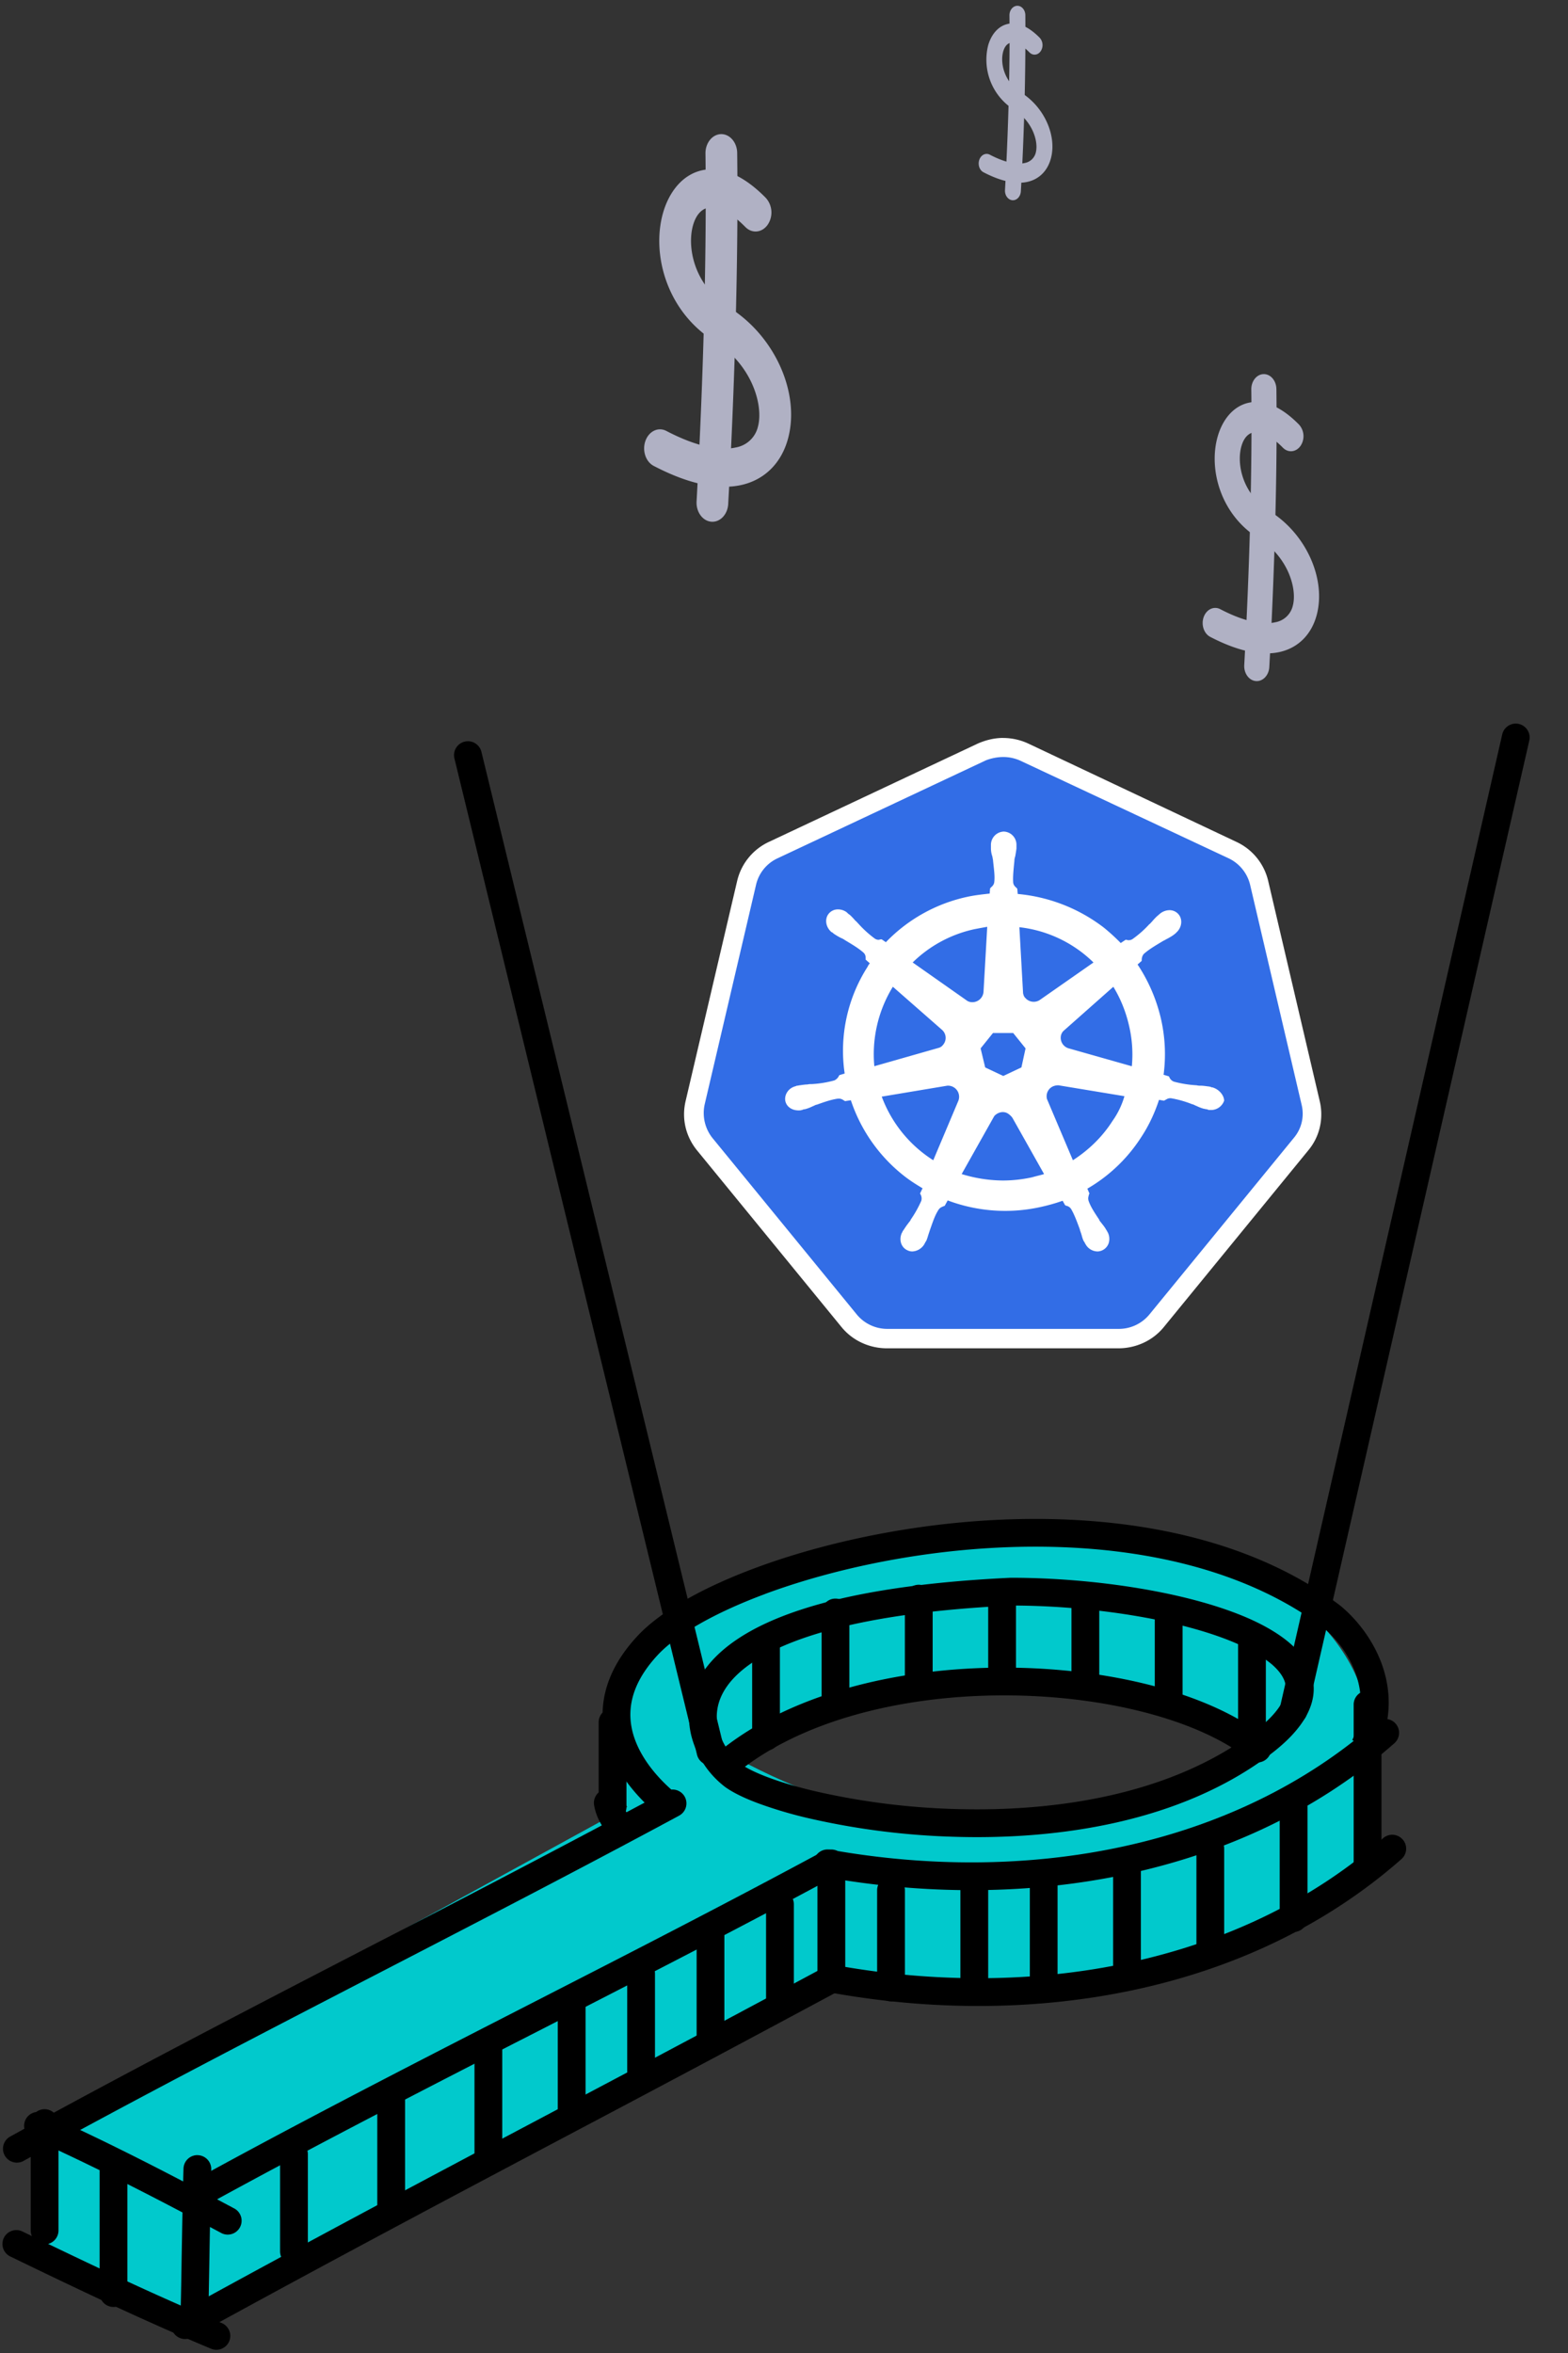 <svg viewBox="0 0 36 54" fill="currentColor" xmlns="http://www.w3.org/2000/svg"><rect x="0" y="0" width="36" height="54" fill="#333333" stroke="none"/><path fill-rule="evenodd" clip-rule="evenodd" d="M28.681 9.24c.359-.072.753.106 1.144.505a.397.397 0 0 1 .034.488c-.103.146-.285.165-.406.04-.322-.327-.55-.375-.676-.35-.118.024-.22.125-.275.318-.113.394.013 1.094.655 1.494.834.52 1.292 1.555 1.074 2.377-.115.435-.411.75-.845.85-.419.095-.954-.01-1.6-.346-.146-.076-.213-.28-.15-.456.064-.176.234-.256.38-.18.59.308 1.002.36 1.262.301a.502.502 0 0 0 .404-.38c.104-.391-.111-1.127-.79-1.55-.872-.544-1.15-1.587-.934-2.337.109-.379.356-.7.724-.774Z" fill="#B0B1C4"/><path fill-rule="evenodd" clip-rule="evenodd" d="M29.012 8.586c.16-.003.29.15.293.342.024 1.948-.045 4.252-.163 6.38-.01.19-.148.335-.307.322-.159-.012-.279-.178-.268-.369.117-2.115.185-4.398.162-6.323-.003-.192.124-.349.283-.352ZM16.138 3.904c.453-.091.95.134 1.445.638a.501.501 0 0 1 .042.616c-.13.185-.36.207-.513.051-.406-.413-.693-.474-.853-.442-.149.03-.277.158-.347.401-.143.498.016 1.382.827 1.887 1.053.656 1.632 1.964 1.356 3.001-.145.55-.52.948-1.068 1.073-.528.12-1.204-.012-2.019-.437-.184-.096-.269-.354-.189-.575.08-.222.294-.324.478-.228.746.389 1.266.455 1.595.38a.632.632 0 0 0 .51-.479c.131-.495-.14-1.424-.998-1.958-1.1-.686-1.452-2.003-1.18-2.95.138-.48.45-.885.914-.978Z" fill="#B0B1C4"/><path fill-rule="evenodd" clip-rule="evenodd" d="M16.555 3.078c.201-.003.367.19.37.431.03 2.461-.057 5.37-.206 8.057-.013.241-.187.423-.387.407-.2-.016-.352-.224-.339-.465.148-2.671.234-5.555.204-7.986-.003-.241.158-.44.358-.444ZM23.146.547c.227-.045.477.068.725.32a.251.251 0 0 1 .021.31c-.065.092-.18.104-.257.025-.204-.207-.348-.238-.428-.221-.075.014-.139.079-.174.2-.072.25.008.694.415.947.528.33.819.986.68 1.506-.073.276-.26.476-.535.539-.265.06-.605-.007-1.014-.22-.092-.048-.134-.177-.094-.288.04-.112.147-.163.24-.115.374.195.635.229.8.191a.318.318 0 0 0 .256-.24c.065-.249-.071-.715-.501-.983a1.356 1.356 0 0 1-.592-1.48c.07-.24.226-.444.459-.49Z" fill="#B0B1C4"/><path fill-rule="evenodd" clip-rule="evenodd" d="M23.356.133c.1-.002.184.095.185.216a62.71 62.71 0 0 1-.103 4.042c-.007.12-.094.212-.194.204-.1-.008-.177-.112-.17-.233.074-1.34.117-2.787.102-4.007-.002-.12.079-.22.18-.222Z" fill="#B0B1C4"/><path fill-rule="evenodd" clip-rule="evenodd" d="M1.013 48.8v2.869l3.506 1.594 14.344-7.97c3.825.638 12.43-.268 12.43-2.55 0-.898.07-1.66.125-2.261.08-.893.13-1.436-.124-1.563-.425-1.7-3.506-5.738-14.025-2.55-1.169.212-4.463 2.231-2.869 5.1L1.013 48.8Zm15.618-8.606c1.594-1.275 6.248-3.124 12.113-.319-1.594 1.487-6.248 3.634-12.113.319Z" fill="#01C9CC"/><path d="M20.377 30.72c-.34 0-.662-.149-.88-.418l-3.31-4.046a1.076 1.076 0 0 1-.218-.95l1.182-5.05c.076-.335.303-.605.615-.753l4.787-2.251a1.12 1.12 0 0 1 .491-.112c.17 0 .34.037.492.112l4.787 2.241c.312.15.54.419.615.754l1.182 5.05c.076.335 0 .68-.217.95l-3.311 4.045c-.218.26-.54.419-.88.419l-5.335.01Z" fill="#326DE6"/><path d="M23.035 17.373c.132 0 .265.028.388.083l4.786 2.242a.907.907 0 0 1 .492.605l1.183 5.05c.066.27 0 .55-.18.763l-3.311 4.046a.907.907 0 0 1-.71.335h-5.306a.907.907 0 0 1-.71-.335l-3.31-4.046a.92.92 0 0 1-.18-.763l1.182-5.05a.891.891 0 0 1 .492-.605l4.787-2.25c.122-.047.264-.075.397-.075Zm0-.438c-.199 0-.398.047-.587.13l-4.786 2.252a1.322 1.322 0 0 0-.738.902l-1.183 5.05c-.094.4 0 .81.265 1.135l3.311 4.047c.256.316.643.492 1.05.492h5.307c.407 0 .795-.176 1.05-.492l3.31-4.047c.266-.316.36-.734.266-1.134l-1.183-5.051a1.32 1.32 0 0 0-.738-.902l-4.767-2.251a1.377 1.377 0 0 0-.577-.13Z" fill="#fff"/><path d="M27.83 24.953c-.009 0-.009 0 0 0h-.009c-.01 0-.019 0-.019-.01-.018 0-.037-.009-.056-.009-.067-.009-.123-.018-.18-.018-.028 0-.057 0-.095-.01h-.01a2.537 2.537 0 0 1-.51-.083.184.184 0 0 1-.104-.102c0-.01-.01-.01-.01-.019l-.122-.037a3.618 3.618 0 0 0-.067-1.312 3.798 3.798 0 0 0-.53-1.218l.095-.084v-.018c0-.047.01-.094.047-.14.114-.102.256-.186.426-.288.029-.019.057-.028.085-.047a1.48 1.48 0 0 0 .161-.093c.01-.01.028-.018.047-.037.01-.01.02-.01.02-.019.132-.111.16-.297.066-.418a.27.27 0 0 0-.218-.103.356.356 0 0 0-.208.075l-.02.018c-.018.01-.027.028-.046.038a1.343 1.343 0 0 0-.123.13c-.02.018-.038.046-.066.065a2.39 2.39 0 0 1-.379.335.154.154 0 0 1-.085.028c-.019 0-.038 0-.057-.01h-.019l-.113.075a4.573 4.573 0 0 0-.388-.354 3.814 3.814 0 0 0-1.977-.772l-.01-.12-.019-.02c-.028-.027-.066-.055-.075-.12-.01-.149.01-.316.028-.502v-.01c0-.028.01-.065.019-.093.01-.055.019-.111.028-.176v-.084a.302.302 0 0 0-.293-.307.306.306 0 0 0-.293.307v.074c0 .065.01.121.028.177.01.028.01.056.02.093v.01c.018.185.047.353.028.502-.01.065-.048.093-.076.12l-.019.02-.01.12c-.17.019-.34.037-.51.074a3.663 3.663 0 0 0-1.873 1.042l-.095-.065h-.019c-.019 0-.038.01-.056.01a.154.154 0 0 1-.086-.029 2.49 2.49 0 0 1-.378-.344c-.019-.018-.038-.046-.066-.065a1.519 1.519 0 0 0-.123-.13c-.01-.01-.029-.018-.048-.037-.009-.01-.018-.01-.018-.019a.334.334 0 0 0-.209-.074.27.27 0 0 0-.217.102c-.095.121-.066.307.066.419.01 0 .01.009.019.009.019.01.028.028.047.037.057.037.104.065.161.093.029.01.057.028.085.047.17.102.312.186.426.288.047.047.047.093.047.14v.018l.095.084c-.02.028-.038.046-.047.074a3.573 3.573 0 0 0-.53 2.456l-.123.037c0 .01-.01.01-.01.019a.218.218 0 0 1-.104.102 2.425 2.425 0 0 1-.51.084h-.01c-.028 0-.066 0-.095.009-.056 0-.113.01-.18.019-.018 0-.037.009-.056.009-.01 0-.019 0-.029.01-.17.036-.274.195-.245.343.028.13.15.214.302.214.029 0 .048 0 .076-.009.01 0 .019 0 .019-.01.019 0 .038-.009.057-.009a.922.922 0 0 0 .17-.065c.028-.009.057-.028.085-.037h.01c.18-.065.34-.12.491-.14h.02c.056 0 .094.028.122.047.01 0 .01.01.02.01l.132-.02A3.68 3.68 0 0 0 20.774 27c.132.102.265.186.407.27l-.057.12c0 .01.01.01.01.019a.192.192 0 0 1 .018.149 2.61 2.61 0 0 1-.246.437v.009c-.019.028-.037.046-.056.074-.038.047-.067.093-.105.15a.203.203 0 0 0-.028.046c0 .009-.01.018-.01.018-.075.159-.018.335.124.4a.255.255 0 0 0 .113.028.34.34 0 0 0 .284-.177c0-.009.01-.018.01-.018a.206.206 0 0 1 .028-.047c.028-.065.038-.111.057-.167l.028-.084c.066-.186.113-.335.198-.465.038-.056.086-.065.123-.084.01 0 .01 0 .02-.009l.066-.12a3.752 3.752 0 0 0 2.147.148c.167-.037.331-.083.492-.14l.057.103c.01 0 .01 0 .019.01a.17.17 0 0 1 .123.083c.075.13.132.288.198.465v.01l.029.083c.018.056.028.111.056.167.01.019.02.028.029.047 0 .01.01.018.01.018a.32.32 0 0 0 .283.177.279.279 0 0 0 .255-.195.332.332 0 0 0-.018-.233c0-.009-.01-.009-.01-.018-.01-.019-.019-.037-.028-.047-.029-.056-.067-.102-.104-.149-.02-.027-.038-.046-.057-.074v-.01c-.104-.157-.199-.297-.246-.436-.019-.066 0-.103.01-.15 0-.009.009-.009.009-.018l-.047-.111a3.64 3.64 0 0 0 1.248-1.2c.17-.26.303-.55.397-.838l.114.019c.01 0 .01-.01.019-.01.038-.018.066-.046.123-.046h.019a2.4 2.4 0 0 1 .492.14h.01c.027.01.056.028.084.037a.92.92 0 0 0 .17.065c.02 0 .038.01.057.01.01 0 .02 0 .029.009.028.009.047.009.075.009a.318.318 0 0 0 .303-.214c0-.112-.104-.26-.274-.307Zm-4.38-.456-.415.196-.416-.196-.105-.437.284-.353h.464l.284.353-.095.437Zm2.47-.967c.073.308.096.625.066.94l-1.447-.41a.252.252 0 0 1-.18-.297.22.22 0 0 1 .057-.103l1.145-1.014c.16.26.283.558.359.884Zm-.814-1.442-1.239.865a.255.255 0 0 1-.33-.055c-.03-.028-.039-.066-.048-.103l-.085-1.516a2.89 2.89 0 0 1 1.702.81Zm-2.743-.762c.104-.02.199-.038.303-.056l-.085 1.488a.257.257 0 0 1-.256.242.228.228 0 0 1-.113-.028l-1.258-.884a2.9 2.9 0 0 1 1.41-.762Zm-1.863 1.32 1.125.986a.245.245 0 0 1 .029.344.19.19 0 0 1-.114.075l-1.466.418a2.954 2.954 0 0 1 .425-1.823Zm-.256 2.521 1.504-.251a.255.255 0 0 1 .256.344l-.577 1.367a2.942 2.942 0 0 1-1.183-1.46Zm3.453 1.851a3.14 3.14 0 0 1-.662.074 3.26 3.26 0 0 1-.956-.148l.748-1.33c.075-.084.198-.121.302-.066a.4.4 0 0 1 .114.103l.728 1.293c-.085.027-.18.046-.274.074Zm1.845-1.293c-.237.372-.55.67-.909.902l-.595-1.404a.249.249 0 0 1 .132-.289.306.306 0 0 1 .132-.027l1.514.25a1.86 1.86 0 0 1-.274.568Z" fill="#fff"/><path fill-rule="evenodd" clip-rule="evenodd" d="M23.203 36.209h.015c1.885 0 4.097.327 5.488.95.35.158.662.34.905.549.243.208.435.46.513.756.165.628-.214 1.236-.961 1.8-2.07 1.563-4.898 1.97-7.322 1.887a17.074 17.074 0 0 1-3.253-.418 9.813 9.813 0 0 1-1.18-.348c-.323-.12-.595-.252-.78-.39l.192-.256-.192.255a2.136 2.136 0 0 1-.732-1.074 1.802 1.802 0 0 1 .278-1.593c.379-.532 1.072-1.008 2.185-1.376 1.115-.37 2.68-.64 4.844-.742Zm.022.637c-2.126.1-3.626.366-4.666.71-1.044.346-1.596.761-1.865 1.14-.261.368-.279.73-.187 1.045.096.327.312.6.504.743l-.19.252.19-.252c.112.084.318.19.62.304.298.112.67.223 1.103.324a16.43 16.43 0 0 0 3.129.402c2.362.08 5.015-.324 6.916-1.758.698-.527.789-.9.728-1.13-.035-.131-.13-.279-.312-.435a3.112 3.112 0 0 0-.75-.45c-1.275-.571-3.381-.894-5.22-.895Zm-4.139 5.599a.32.32 0 0 1 .32.32v2.529a.319.319 0 1 1-.638 0v-2.53c0-.176.142-.319.318-.319Zm-18.063 5.96a.32.32 0 0 1 .32.319v2.464a.319.319 0 0 1-.638 0v-2.464c0-.176.142-.319.318-.319ZM4.54 49.46a.319.319 0 0 1 .31.327c-.016.523-.03 1.317-.042 2.041l-.02 1.122a.319.319 0 1 1-.638-.013c.007-.3.014-.693.02-1.111.013-.728.027-1.532.043-2.058a.319.319 0 0 1 .328-.309Z" fill="#000"/><path fill-rule="evenodd" clip-rule="evenodd" d="M.582 48.655a.319.319 0 0 1 .421-.16c1.5.675 2.922 1.412 4.36 2.18a.319.319 0 1 1-.3.562c-1.435-.765-2.841-1.495-4.321-2.16a.319.319 0 0 1-.16-.422Zm-.494 2.704a.319.319 0 0 1 .426-.148c1.516.733 3.027 1.457 4.572 2.1a.319.319 0 1 1-.245.589c-1.563-.651-3.09-1.382-4.605-2.115a.319.319 0 0 1-.148-.426Z" fill="#000"/><path fill-rule="evenodd" clip-rule="evenodd" d="M19.322 42.62a.319.319 0 0 1-.13.431c-2.216 1.196-4.457 2.343-6.695 3.49l-.668.341c-2.46 1.26-4.913 2.525-7.33 3.857a.319.319 0 1 1-.308-.558c2.426-1.338 4.888-2.606 7.348-3.866l.667-.342c2.238-1.146 4.473-2.29 6.684-3.483a.319.319 0 0 1 .432.13Zm.045 2.651a.319.319 0 0 1-.13.432 904.422 904.422 0 0 1-5.936 3.163c-2.985 1.58-5.98 3.167-8.884 4.767a.319.319 0 1 1-.308-.558c2.906-1.602 5.912-3.194 8.902-4.778a903.116 903.116 0 0 0 5.924-3.155.319.319 0 0 1 .432.129Zm-3.645-4.035a.319.319 0 0 1-.13.432c-2.185 1.178-4.455 2.352-6.73 3.529-2.82 1.458-5.648 2.92-8.333 4.401a.319.319 0 0 1-.308-.558c2.68-1.477 5.532-2.953 8.366-4.419a448.486 448.486 0 0 0 6.703-3.514.319.319 0 0 1 .432.129Z" fill="#000"/><path fill-rule="evenodd" clip-rule="evenodd" d="M32.042 39.556a.319.319 0 0 1-.028.45c-3.495 3.079-8.463 3.894-13.065 3.072a.319.319 0 1 1 .112-.628c4.47.798 9.222-.007 12.531-2.922a.319.319 0 0 1 .45.028Z" fill="#000"/><path fill-rule="evenodd" clip-rule="evenodd" d="M32.205 42.215a.319.319 0 0 1-.029.45c-3.495 3.078-8.463 3.893-13.065 3.071a.319.319 0 1 1 .113-.628c4.47.799 9.222-.007 12.53-2.922a.319.319 0 0 1 .45.029Zm-14.641-5.633c-1.17.435-2.034.938-2.462 1.398-.66.709-.716 1.342-.55 1.866.176.555.617 1.039 1.035 1.37l-.396.5c-.464-.368-1.016-.95-1.247-1.677-.24-.76-.114-1.628.691-2.493.531-.57 1.507-1.116 2.707-1.562 1.21-.45 2.685-.812 4.249-.996 3.115-.364 6.656-.025 9.157 1.842l.005.004.004.003c.701.566 1.566 1.854.869 3.364l-.579-.267c.521-1.13-.1-2.122-.686-2.597-2.31-1.721-5.652-2.072-8.696-1.716-1.517.178-2.941.53-4.101.96Z" fill="#000"/><path fill-rule="evenodd" clip-rule="evenodd" d="M31.398 38.8a.32.32 0 0 1 .319.319v3.625a.319.319 0 0 1-.638 0v-3.625a.32.32 0 0 1 .319-.319Zm-17.334.405a.32.32 0 0 1 .319.319v1.944a.319.319 0 1 1-.638 0v-1.944a.32.32 0 0 1 .319-.319Z" fill="#000"/><path fill-rule="evenodd" clip-rule="evenodd" d="M13.887 41.064a.319.319 0 0 1 .38.245.65.65 0 0 0 .16.335.319.319 0 0 1-.451.45 1.29 1.29 0 0 1-.333-.65.319.319 0 0 1 .244-.38Zm9.136-2.156c-2.323.005-4.687.58-6.186 1.848a.319.319 0 1 1-.412-.487c1.66-1.405 4.2-1.994 6.597-1.998 2.392-.005 4.748.571 6.045 1.609a.319.319 0 1 1-.399.498c-1.133-.907-3.316-1.475-5.645-1.47Z" fill="#000"/><path fill-rule="evenodd" clip-rule="evenodd" d="M34.871 16.614c.172.04.28.21.24.382l-5.1 22.312a.319.319 0 1 1-.621-.142l5.1-22.312a.319.319 0 0 1 .381-.24Zm-24.203.406a.319.319 0 0 1 .385.234l5.57 22.864a.319.319 0 0 1-.62.151l-5.57-22.864a.319.319 0 0 1 .235-.385Zm10.426 19.349c.176 0 .319.142.319.318V38.6a.319.319 0 0 1-.638 0v-1.913c0-.176.143-.318.319-.318Zm1.912 0a.32.32 0 0 1 .32.318v1.594a.319.319 0 0 1-.638 0v-1.594c0-.176.142-.318.318-.318Zm1.913 0c.176 0 .319.142.319.318V38.6a.319.319 0 0 1-.638 0v-1.913c0-.176.143-.318.319-.318Zm-5.738.318a.32.32 0 0 1 .32.32v1.912a.319.319 0 0 1-.638 0v-1.913c0-.176.142-.319.318-.319Zm7.65 0a.32.32 0 0 1 .32.32v1.912a.319.319 0 0 1-.638 0v-1.913c0-.176.142-.319.318-.319Zm-9.243.638c.176 0 .318.143.318.319v2.23a.319.319 0 0 1-.637 0v-2.23a.32.32 0 0 1 .319-.32Zm11.156 0a.32.32 0 0 1 .319.319v2.23a.319.319 0 0 1-.638 0v-2.23a.32.32 0 0 1 .319-.32Zm.956 3.825a.32.32 0 0 1 .319.319v2.55a.319.319 0 0 1-.638 0v-2.55a.32.32 0 0 1 .32-.32Zm-1.912.956c.176 0 .318.143.318.319v2.231a.319.319 0 0 1-.637 0v-2.231a.32.32 0 0 1 .319-.319Zm-1.913.319a.32.32 0 0 1 .319.319v2.55a.319.319 0 0 1-.638 0v-2.55a.32.32 0 0 1 .32-.32Zm-1.912.319c.176 0 .318.142.318.318v2.55a.319.319 0 0 1-.637 0v-2.55c0-.176.143-.318.319-.318Zm-3.507.318a.32.32 0 0 1 .32.32v2.23a.319.319 0 0 1-.638 0v-2.23c0-.177.142-.32.318-.32Zm1.913 0a.32.32 0 0 1 .319.32v2.23a.319.319 0 0 1-.638 0v-2.23a.32.32 0 0 1 .319-.32Zm-4.463.32a.32.32 0 0 1 .32.318v2.231a.319.319 0 0 1-.638 0V43.7c0-.176.142-.319.318-.319Zm-1.593.637c.176 0 .318.142.318.318v2.55a.319.319 0 0 1-.637 0v-2.55c0-.176.143-.318.319-.318Zm-1.594.956a.32.32 0 0 1 .319.319v2.23a.319.319 0 0 1-.638 0v-2.23a.32.32 0 0 1 .319-.32Zm-1.594.637a.32.32 0 0 1 .319.32v2.55a.319.319 0 0 1-.638 0v-2.55a.32.32 0 0 1 .32-.32Zm-1.912.957c.176 0 .318.142.318.318v2.55a.319.319 0 0 1-.637 0v-2.55c0-.176.143-.318.319-.318ZM8.98 47.844a.32.32 0 0 1 .32.318v2.55a.319.319 0 0 1-.638 0v-2.55c0-.176.142-.318.318-.318Zm-2.23 1.275c.175 0 .318.142.318.318v2.232a.319.319 0 0 1-.638 0v-2.232c0-.176.143-.318.32-.318Zm-4.145.318a.32.32 0 0 1 .32.32v2.868a.319.319 0 0 1-.638 0v-2.869c0-.176.142-.319.318-.319Z" fill="#000"/></svg>